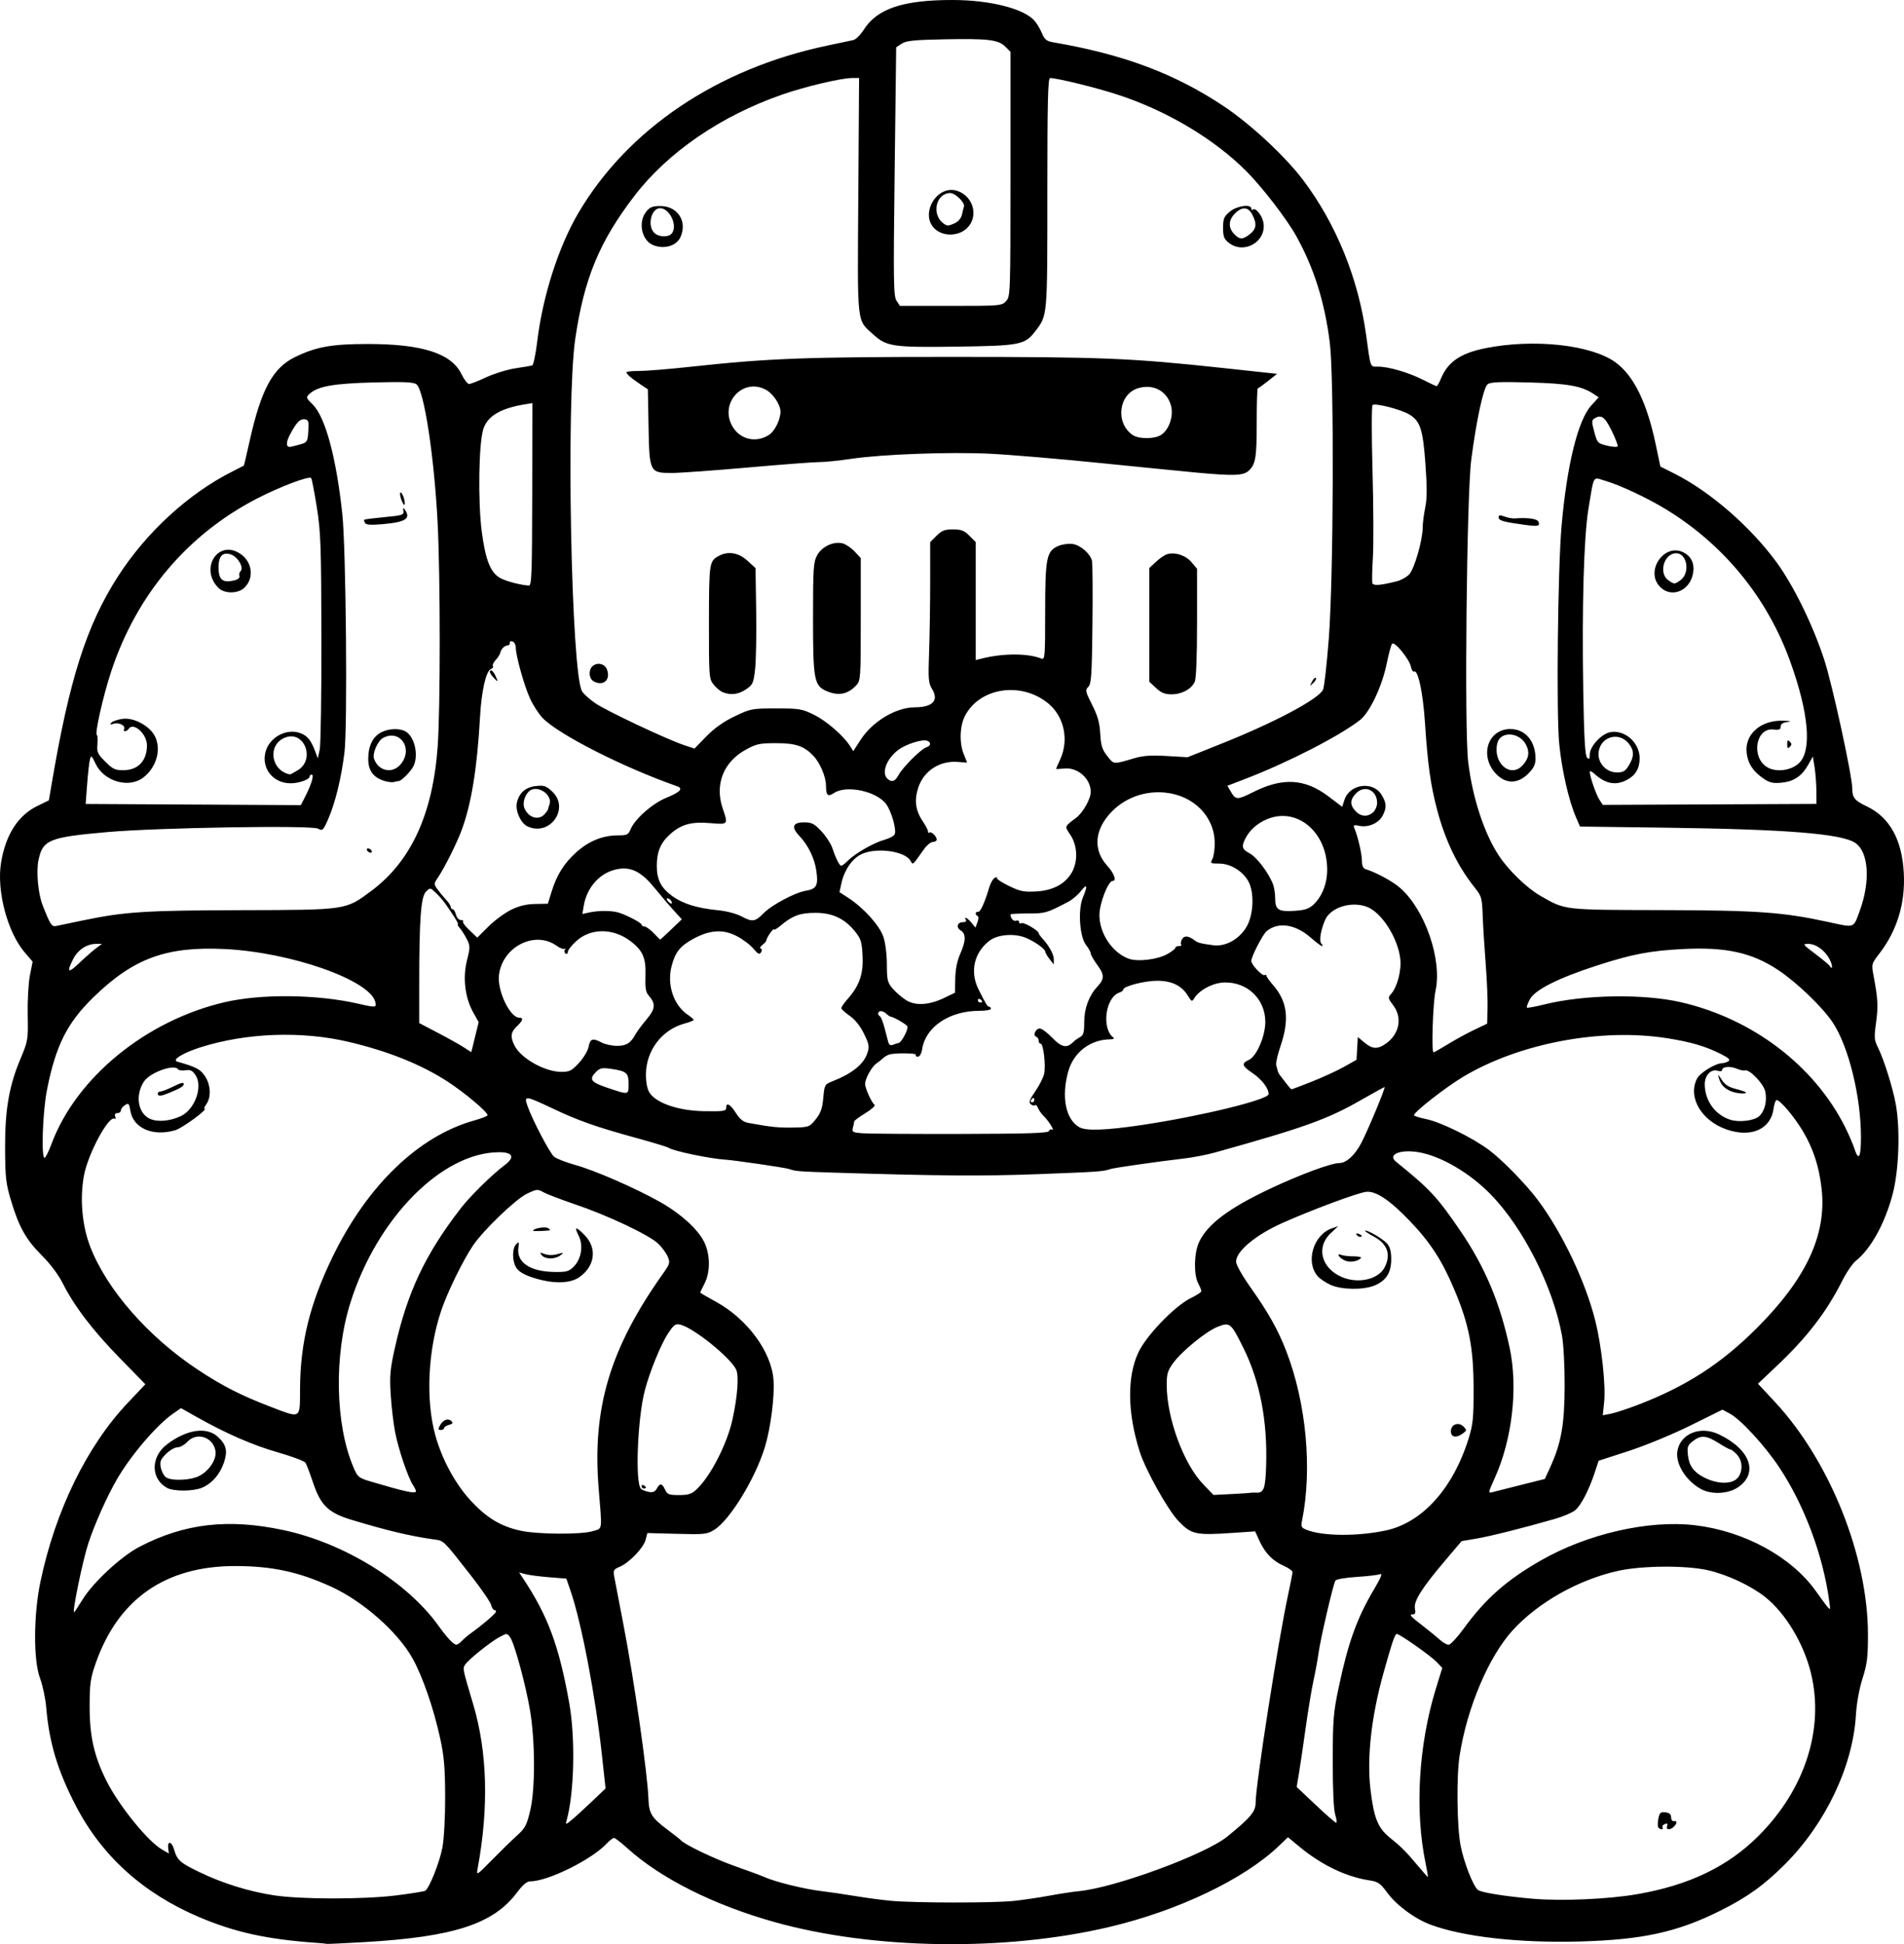 <?xml version="1.0" encoding="UTF-8" standalone="no"?>
<!-- Created with Inkscape (http://www.inkscape.org/) -->

<svg
   width="309.584mm"
   height="316.054mm"
   viewBox="0 0 309.584 316.054"
   version="1.1"
   id="svg1"
   xml:space="preserve"
   xmlns="http://www.w3.org/2000/svg"
   xmlns:svg="http://www.w3.org/2000/svg"><defs
     id="defs1"><clipPath
       clipPathUnits="userSpaceOnUse"
       id="clipPath3"><path
         id="path3"
         style="fill:#ff0000;fill-opacity:1;fill-rule:nonzero;stroke:none;stroke-width:0.265"
         d="M 117.464,-9.186 V 177.167 H 291.495 V -9.186 Z M 147.334,111.931 c 4.149,-0.092 4.552,4.357 -0.092,5.084 -1.195,0.187 -2.39,0.381 -3.57,0.655 -1.902,0.431 -3.801,0.869 -5.685,1.373 -4.843,1.295 -6.431,-3.457 -1.602,-4.804 2.039,-0.569 4.104,-1.04 6.168,-1.508 1.289,-0.299 2.595,-0.512 3.902,-0.719 0.31,-0.049 0.603,-0.075 0.88,-0.081 z" /></clipPath><clipPath
       clipPathUnits="userSpaceOnUse"
       id="clipPath29"><path
         id="path30"
         style="fill:#ff0000;fill-opacity:1;fill-rule:nonzero;stroke:none;stroke-width:0.265"
         d="M -43.23,-9.228 V 216.918 H 174.315 V -9.228 Z M 64.459,27.799 c 2.205,0.075 3.149,2.778 0.337,5.093 -1.015,0.835 -0.499,0.393 -1.541,1.333 -0.051,0.05 -0.1,0.101 -0.15,0.151 0.22,0.811 0.125,1.873 -0.521,3.116 -0.875,1.685 -1.749,3.37 -2.654,5.039 -0.978,1.836 -1.883,3.712 -2.891,5.53 -2.43,4.385 -6.499,1.653 -4.214,-2.809 0.315,-0.616 0.638,-1.229 0.953,-1.845 -0.007,-0.023 -0.015,-0.043 -0.022,-0.066 -0.595,-2.008 -0.069,-3.784 0.689,-5.659 1.274,-2.682 3.164,-4.982 5.254,-7.063 1.251,-1.138 0.627,-0.597 1.868,-1.628 0.964,-0.801 1.889,-1.157 2.675,-1.191 0.074,-0.003 0.146,-0.004 0.217,-0.001 z M 107.156,139.452 v 5.3e-4 h 1.332 c 3.185,0 4.318,2.034 3.452,3.522 1.261,1.236 0.77,3.284 -1.765,3.911 -0.549,0.616 -1.49,1.105 -2.851,1.261 -0.137,0.016 -0.274,0.031 -0.411,0.047 -2.651,0.305 -4.055,-0.978 -4.036,-2.332 -0.348,-0.335 -0.565,-0.745 -0.622,-1.186 -3.343,-0.946 -2.812,-4.861 1.596,-4.861 h 0.989 c 0.119,0 0.233,0.004 0.346,0.009 0.539,-0.217 1.168,-0.371 1.971,-0.371 z" /></clipPath><clipPath
       clipPathUnits="userSpaceOnUse"
       id="clipPath48"><path
         id="path49"
         style="fill:#ff0000;fill-opacity:1;fill-rule:nonzero;stroke:none;stroke-width:0.265"
         d="M 41.091,5.534 V 221.556 H 225.286 V 5.534 Z M 200.736,27.814 c 1.729,0.019 2.649,1.415 2.086,2.936 0.034,0.916 -0.448,2.032 -1.673,3.09 -1.147,0.992 -0.564,0.491 -1.752,1.502 -1.464,1.224 -2.914,2.469 -4.415,3.646 -1.776,1.393 -3.3,1.325 -4.092,0.54 -1.314,0.839 -2.65,1.642 -3.984,2.446 -4.294,2.588 -6.806,-1.809 -2.513,-4.397 1.384,-0.834 2.777,-1.656 4.133,-2.538 2.022,-1.284 4.052,-2.554 5.996,-3.956 1.191,-0.886 2.419,-1.714 3.69,-2.479 0.94,-0.565 1.799,-0.798 2.523,-0.79 z m -20.135,16.378 c 1.024,0.015 1.877,0.8 2.033,2.11 0.718,0.616 1.17,1.82 0.937,3.569 -0.199,1.498 -0.825,2.882 -1.489,4.224 -0.631,1.325 -1.475,2.521 -2.325,3.71 -0.383,0.58 -0.187,0.283 -0.588,0.891 -1.639,2.485 -3.795,2.512 -4.699,1.247 -2.336,3.06 -5.919,0.908 -3.888,-3.193 0.881,-1.779 1.751,-3.563 2.632,-5.343 0.834,-1.685 1.981,-2.401 2.971,-2.401 0.144,-8e-6 0.278,0.034 0.414,0.063 0.316,-0.73 0.627,-1.462 0.929,-2.198 0.772,-1.885 2.007,-2.694 3.073,-2.678 z" /></clipPath><clipPath
       clipPathUnits="userSpaceOnUse"
       id="clipPath83"><path
         id="path84"
         style="fill:#ff0000;fill-opacity:1;fill-rule:nonzero;stroke:none;stroke-width:0.265"
         d="M 132.474,-7.02 V 208.971 H 400.13 V -7.02 Z M 255.342,107.773 c 0.047,-0.001 0.095,-5.3e-4 0.143,0.002 1.045,0.054 2.19,0.946 2.813,2.886 0.307,0.956 0.456,1.952 0.58,2.946 0.105,0.896 0.146,1.798 0.173,2.7 0.049,0.457 0.091,0.915 0.134,1.373 0.032,0.334 -0.006,0.606 -0.033,0.887 0.917,0.087 1.972,0.687 2.893,1.982 0.57,0.801 1.075,1.645 1.573,2.491 0.431,0.671 0.926,1.295 1.376,1.954 0.093,0.157 0.186,0.314 0.279,0.471 1.353,2.285 0.702,4.101 -0.559,4.645 -1.02,0.911 -2.908,0.691 -4.385,-1.562 -0.239,-0.365 -0.478,-0.73 -0.729,-1.087 -0.216,-0.336 -0.388,-0.695 -0.574,-1.046 0.608,2.159 -0.889,3.607 -2.71,3.036 -0.616,0.275 -1.361,0.46 -2.342,0.399 -1.467,-0.091 -2.933,-0.193 -4.399,-0.296 -1.796,-0.111 -3.597,-0.198 -5.398,-0.193 -5.014,0.015 -5.014,-5.049 0,-5.065 1.903,-0.006 3.807,0.088 5.707,0.203 0.635,0.044 1.271,0.085 1.906,0.128 -2.172,-2.84 -4.36,-5.667 -6.601,-8.453 -2.161,-2.685 -1.065,-5.119 0.858,-5.113 0.628,0.002 1.345,0.277 2.066,0.876 0.364,-0.695 0.988,-1.1 1.69,-1.132 0.505,-0.023 1.05,0.149 1.567,0.543 0.093,-0.019 0.178,-0.065 0.274,-0.07 0.594,-0.032 1.239,0.203 1.815,0.734 -0.664,-2.602 0.469,-4.21 1.884,-4.241 z m 0.768,13.726 c -0.032,0.104 -0.068,0.203 -0.109,0.298 0.124,0.163 0.249,0.325 0.373,0.488 -0.098,-0.264 -0.22,-0.535 -0.254,-0.779 -0.004,-0.001 -0.007,-0.005 -0.01,-0.006 z m 30.329,39.335 h 0.777 c 5.014,0 5.014,5.065 0,5.065 h -0.777 c -5.014,0 -5.014,-5.065 0,-5.065 z" /></clipPath><clipPath
       clipPathUnits="userSpaceOnUse"
       id="clipPath102"><path
         id="path103"
         style="fill:#ff0000;fill-opacity:1;fill-rule:nonzero;stroke:none;stroke-width:0.265"
         d="M 245.095,-91.085 V 149.538 H 484.247 V -91.085 Z M 386.76,31.187 h 1.65 c 5.014,0 5.014,5.065 0,5.065 h -1.65 c -5.014,0 -5.014,-5.065 0,-5.065 z M 278.242,82.629 c 1.018,-0.028 2.247,0.632 3.228,2.236 0.354,0.578 0.768,1.115 1.156,1.669 -0.179,-0.355 -0.185,-0.572 0.174,-0.552 0.231,0.012 0.612,0.121 1.194,0.353 1.53,0.608 2.705,1.776 3.919,2.845 1.817,1.6 0.342,0.262 2.186,1.957 3.604,3.312 0.416,6.943 -3.167,3.954 -0.796,1.298 -2.871,1.492 -4.73,-0.776 -1.836,-2.239 -3.672,-4.499 -5.159,-6.99 -1.607,-2.69 -0.498,-4.649 1.199,-4.696 z m 48.669,29.818 c 0.832,-0.023 1.844,0.352 2.893,1.294 1.313,1.18 2.463,2.509 3.553,3.893 0.661,0.847 0.337,0.434 0.973,1.24 1.192,1.511 1.339,2.902 0.893,3.822 -0.016,1.86 -2.198,3.006 -4.869,1.014 -1.747,-1.303 -3.553,-2.525 -5.469,-3.568 -3.578,-1.948 -3.294,-5.278 -0.617,-5.341 0.191,-0.004 0.416,0.041 0.631,0.072 -0.168,-1.358 0.693,-2.391 2.01,-2.427 z" /></clipPath><clipPath
       clipPathUnits="userSpaceOnUse"
       id="clipPath113"><path
         id="path114"
         style="fill:#ff0000;fill-opacity:1;fill-rule:nonzero;stroke:none;stroke-width:0.265"
         d="m 157.066,-116.178 v 259.561 h 295.043 v -259.561 z M 393.264,24.766 c 0.581,0.011 1.242,0.145 1.968,0.439 0.12,0.049 0.24,0.098 0.36,0.146 4.647,1.882 2.736,6.584 -1.907,4.692 -0.149,-0.061 -0.299,-0.122 -0.449,-0.182 -3.917,-1.596 -3.112,-5.153 0.027,-5.095 z M 342.535,35.836 c 1.181,-0.021 2.405,1.064 2.649,3.402 0.172,1.646 0.305,3.295 0.421,4.946 0.065,0.913 0.111,1.827 0.156,2.741 0.246,5.008 -4.813,5.256 -5.059,0.248 -0.043,-0.879 -0.087,-1.758 -0.149,-2.635 -0.107,-1.53 -0.233,-3.058 -0.382,-4.584 -0.259,-2.651 1.026,-4.095 2.365,-4.118 z m -33.149,10.457 c 3.772,0.034 4.177,4.206 -0.279,5.096 -2.779,0.555 -5.597,1.027 -8.441,1.011 -5.014,-0.028 -5.014,-5.084 0,-5.064 2.507,0.01 4.994,-0.417 7.443,-0.913 0.461,-0.093 0.887,-0.134 1.277,-0.13 z" /></clipPath><clipPath
       clipPathUnits="userSpaceOnUse"
       id="clipPath120"><path
         id="path121"
         style="fill:#ff0000;fill-opacity:1;fill-rule:nonzero;stroke:none;stroke-width:0.265"
         d="M 344.491,-224.742 V 93.74 H 637.437 V -224.742 Z m 57.98,209.9 c 0.18,0.019 0.442,0.736 1.12,2.612 1.049,2.901 1.048,6.019 1.03,9.064 0.014,1.384 -0.104,2.763 -0.22,4.14 -0.594,7.065 -7.742,6.459 -7.137,-0.606 0.102,-1.192 0.212,-2.384 0.194,-3.582 0.01,-1.333 0.012,-2.65 -0.1,-3.98 -0.028,-0.332 -0.067,-0.662 -0.101,-0.994 -0.05,-0.273 -0.127,-0.542 -0.151,-0.819 -0.002,-0.026 0.051,-0.015 0.077,-0.022 v 5.291e-4 c 4.911,-1.36 4.827,-5.865 5.286,-5.815 z m 133.457,6.23 c 1.673,0.041 3.331,1.648 3.508,4.967 0.11,2.057 0.326,4.101 0.649,6.136 0.19,1.182 0.086,0.629 0.301,1.658 1.455,6.94 -5.614,8.389 -7.016,1.438 -0.27,-1.337 -0.151,-0.677 -0.36,-1.978 -0.342,-2.169 -0.587,-4.348 -0.701,-6.541 -0.194,-3.762 1.722,-5.726 3.618,-5.679 z" /></clipPath><clipPath
       clipPathUnits="userSpaceOnUse"
       id="clipPath135"><path
         id="path136"
         style="fill:#ff0000;fill-opacity:1;fill-rule:nonzero;stroke:none;stroke-width:0.265"
         d="M 477.204,-278.281 V 24.964 H 771.33 V -278.281 Z m 210.631,135.235 c 0.649,0.035 1.758,0.625 3.629,1.812 2.196,1.392 3.007,3.98 3.718,6.326 2.056,6.786 -4.882,8.854 -6.864,2.046 -0.027,-0.092 -0.73,-2.143 -0.731,-2.214 -7.9e-4,-0.063 0.207,0.09 0.187,0.03 -0.102,-0.312 -0.801,-0.228 -0.785,-0.595 0.214,-4.87 -0.582,-7.482 0.845,-7.405 z m -130.474,16.82 c 0.913,0.03 1.975,0.321 3.143,0.957 2.784,1.515 5.891,2.183 8.941,2.926 0.049,0.011 0.098,0.023 0.147,0.034 0.394,-0.233 0.868,-0.356 1.405,-0.343 0.586,0.014 1.246,0.191 1.956,0.556 0.817,-0.371 1.604,-0.614 2.297,-0.621 2.818,-0.029 4.295,2.613 2.367,5.305 3.089,4.801 -0.884,8.357 -4.597,5.381 -3.035,3.455 -7.309,1.009 -5.866,-3.51 -3.376,-0.823 -6.775,-1.657 -9.854,-3.322 -5.068,-2.74 -3.897,-7.494 0.06,-7.363 z" /></clipPath></defs><g
     id="layer1"
     transform="translate(-564.962,326.529)"><path
       style="fill:#000000"
       d="m 616.368,-10.696 c -8.015,-0.574 -13.154,-1.699 -18.944,-4.146 -9.132,-3.859 -15.875,-9.929 -20.124,-18.114 -2.973,-5.728 -4.337,-10.253 -4.823,-15.998 -0.125,-1.478 -0.579,-3.622 -1.008,-4.762 -1.092,-2.901 -1.062,-10.279 0.063,-15.656 2.421,-11.565 7.554,-22.078 14.216,-29.116 l 2.848,-3.009 -4.209,-4.311 c -4.395,-4.502 -7.375,-8.418 -9.263,-12.176 -0.656,-1.307 -2.02,-3.121 -3.314,-4.41 -2.6,-2.589 -3.744,-4.611 -5.038,-8.9 -0.847,-2.807 -0.959,-3.77 -0.984,-8.459 -0.034,-6.307 0.631,-10.203 2.497,-14.64 1.232,-2.929 1.259,-3.095 1.18,-7.174 -0.045,-2.297 0.118,-5.178 0.361,-6.403 l 0.443,-2.227 -1.28,-1.495 c -2.832,-3.308 -4.609,-10.054 -3.853,-14.621 0.75,-4.525 2.755,-7.655 5.883,-9.186 l 1.892,-0.926 0.397,-2.355 c 2.926,-17.354 5.717,-26.11 10.873,-34.105 4.618,-7.161 11.47,-13.432 18.573,-17 0.986,-0.495 1.82,-0.921 1.852,-0.946 0.032,-0.025 0.481,-1.929 0.997,-4.23 1.835,-8.185 3.746,-11.683 7.333,-13.424 3.46,-1.679 5.96,-2.125 11.897,-2.122 8.805,0.004 13.532,1.532 15.162,4.899 0.427,0.881 0.982,1.602 1.234,1.602 0.252,0 1.505,-0.49 2.785,-1.089 1.28,-0.599 3.401,-1.254 4.714,-1.455 1.313,-0.201 2.553,-0.408 2.756,-0.46 0.203,-0.052 0.577,-1.818 0.831,-3.925 0.881,-7.328 3.457,-15.374 6.674,-20.848 8.026,-13.657 22.645,-23.496 40.457,-27.228 1.94,-0.407 3.86,-0.814 4.266,-0.906 0.406,-0.092 1.168,-0.847 1.694,-1.679 2.171,-3.434 6.404,-4.845 14.501,-4.833 5.935,0.009 11.379,1.363 13.178,3.277 0.398,0.424 0.968,1.356 1.267,2.072 0.454,1.086 0.764,1.34 1.869,1.53 11.398,1.959 19.663,5.048 27.626,10.325 4.38,2.902 10.078,8.192 12.996,12.064 5.381,7.141 8.985,16.009 10.249,25.217 0.748,5.448 0.624,5.115 1.902,5.115 1.737,0 4.935,0.928 7.282,2.113 1.157,0.584 2.186,1.062 2.286,1.062 0.1,0 0.43,-0.593 0.732,-1.318 1.1,-2.633 3.199,-4.053 7.171,-4.851 7.855,-1.577 17.22,-0.565 21.156,2.286 2.97,2.151 5.117,6.521 6.548,13.327 l 0.762,3.623 2.302,1.158 c 5.757,2.896 12.292,8.561 16.539,14.335 2.784,3.785 5.943,10.224 7.797,15.889 1.322,4.04 4.564,18.927 4.564,20.954 0,1.493 0.384,1.971 2.325,2.889 3.754,1.776 5.779,5.426 6.058,10.922 0.247,4.865 -1.095,9.273 -3.956,13 -1.324,1.725 -1.325,1.731 -0.951,3.704 0.695,3.668 0.759,4.915 0.389,7.577 -0.329,2.362 -0.295,2.801 0.304,3.995 0.962,1.916 2.432,6.597 2.913,9.278 0.73,4.06 0.506,10.633 -0.493,14.495 -1.228,4.746 -3.568,9.007 -5.994,10.916 -0.537,0.422 -1.547,1.902 -2.245,3.289 -2.541,5.05 -5.713,9.168 -10.662,13.843 l -3.022,2.855 2.76,2.966 c 8.898,9.561 15.095,25.014 15.123,37.714 0.008,3.752 -0.123,4.831 -0.881,7.232 -0.54,1.71 -0.966,4.073 -1.082,5.997 -0.498,8.281 -4.932,17.601 -11.507,24.186 -3.427,3.433 -6.184,5.408 -10.637,7.62 -6.952,3.454 -12.572,4.679 -22.745,4.958 -9.861,0.27 -18.989,-0.76 -24.277,-2.738 -2.579,-0.965 -5.536,-3.156 -7.059,-5.23 -1.105,-1.506 -1.475,-1.759 -2.869,-1.968 -3.727,-0.559 -7.737,-2.472 -11.262,-5.374 l -1.987,-1.636 -1.483,1.419 c -5.642,5.4 -16.389,10.532 -27.588,13.174 -16.909,3.989 -38.361,3.681 -54.328,-0.781 -9.954,-2.782 -18.574,-7.103 -24.041,-12.053 -0.999,-0.904 -1.963,-1.644 -2.143,-1.644 -0.18,0 -0.713,0.411 -1.183,0.913 -2.461,2.628 -9.578,6.142 -12.44,6.142 -0.536,0 -1.212,0.567 -2.11,1.77 -3.853,5.162 -10.28,7.262 -24.8,8.105 -3.276,0.19 -6.035,0.32 -6.132,0.289 -0.097,-0.031 -0.891,-0.108 -1.764,-0.17 z m 113.418,-6.811 c 1.552,-0.165 4.172,-0.552 5.821,-0.859 1.649,-0.307 3.792,-0.633 4.763,-0.725 5.866,-0.556 20.582,-5.971 24.156,-8.888 3.801,-3.103 4.595,-4.048 4.595,-5.476 0,-2.929 3.681,-26.468 5.31,-33.961 0.378,-1.737 0.687,-3.334 0.687,-3.548 0,-0.214 -0.642,-0.673 -1.427,-1.019 -1.793,-0.791 -3.034,-2.068 -3.94,-4.053 l -0.707,-1.548 -3.578,0.244 c -6.135,0.419 -6.799,0.273 -8.93,-1.968 -1.717,-1.805 -5.323,-8.273 -6.265,-11.239 -1.995,-6.278 -2.076,-12.145 -0.221,-16.109 1.307,-2.792 5.956,-7.603 8.576,-8.873 0.922,-0.447 1.676,-0.942 1.676,-1.1 0,-0.158 -0.237,-0.742 -0.527,-1.298 -0.742,-1.422 -0.668,-4.916 0.14,-6.655 1.358,-2.923 4.824,-5.531 11.593,-8.722 4.799,-2.262 9.904,-4.155 11.21,-4.155 1.16,0 2.542,-1.265 3.604,-3.298 1.088,-2.083 3.982,-9.049 3.76,-9.049 -0.081,0 -1.775,0.932 -3.763,2.07 -5.528,3.166 -9.121,4.46 -23.724,8.542 -1.358,0.38 -3.66,0.829 -5.115,0.997 -4.349,0.504 -11.427,1.517 -11.994,1.717 -1.131,0.397 -1.894,0.451 -11.642,0.822 -9.078,0.346 -16.192,0.294 -33.337,-0.244 -5.645,-0.177 -6.241,-0.225 -7.232,-0.584 -0.615,-0.223 -8.824,-1.425 -10.452,-1.531 -2.485,-0.161 -8.416,-1.406 -9.127,-1.915 -0.194,-0.139 -2.496,-0.841 -5.115,-1.56 -6.701,-1.839 -9.518,-2.828 -13.715,-4.817 -4.537,-2.149 -4.751,-2.17 -4.128,-0.404 0.793,2.248 3.616,7.634 4.311,8.224 0.361,0.307 1.927,0.914 3.479,1.35 3.2,0.898 9.614,3.692 13.656,5.949 3.364,1.878 6.214,4.44 7.252,6.518 1.021,2.044 1.055,4.884 0.083,6.792 -0.388,0.761 -0.706,1.426 -0.706,1.477 0,0.051 1.167,0.733 2.592,1.515 5.051,2.772 8.956,8.059 9.322,12.622 0.215,2.683 -0.451,7.892 -1.41,11.02 -1.568,5.114 -5.7,11.854 -8.225,13.414 -1.164,0.719 -1.604,0.766 -6.062,0.648 l -4.807,-0.128 -0.29,1.104 c -0.347,1.32 -2.676,3.744 -4.207,4.378 -0.971,0.402 -1.075,0.58 -0.903,1.543 0.107,0.599 0.765,4.025 1.462,7.615 1.763,9.081 3.956,24.322 4.111,28.575 0.087,2.381 0.511,3.07 3.063,4.98 1.102,0.824 2.083,1.598 2.18,1.72 0.556,0.696 5.525,3.074 8.927,4.272 2.172,0.765 4.267,1.539 4.655,1.719 1.675,0.779 6.632,2.003 9.349,2.308 1.067,0.12 3.448,0.468 5.292,0.774 1.843,0.306 4.542,0.666 5.997,0.8 3.86,0.355 16.651,0.365 19.932,0.015 z m 101.247,-1.071 c 8.563,-1.468 14.898,-4.512 19.931,-9.576 7.487,-7.534 10.631,-17.303 8.47,-26.317 -1.16,-4.841 -4.153,-9.825 -7.476,-12.452 -2.352,-1.859 -6.222,-3.662 -9.353,-4.357 -3.602,-0.799 -10.706,-0.741 -14.571,0.119 -6.417,1.429 -12.979,5.129 -17.104,9.644 -3.898,4.267 -7.42,12.57 -8.638,20.364 -0.529,3.387 -0.446,11.504 0.151,14.62 0.514,2.684 2.03,6.583 2.814,7.233 0.51,0.423 4.543,1.069 9.019,1.445 4.65,0.391 12.138,0.066 16.757,-0.726 z m 3.55,-10.895 c -0.108,-0.174 -0.095,-0.818 0.027,-1.43 0.19,-0.948 0.359,-1.098 1.145,-1.006 0.651,0.076 0.922,0.314 0.922,0.813 0,0.388 0.198,0.666 0.441,0.617 0.559,-0.112 0.568,0.349 0.018,0.9 -0.603,0.603 -1.359,0.529 -1.114,-0.11 0.146,-0.381 0.043,-0.471 -0.362,-0.316 -0.312,0.12 -0.479,0.359 -0.371,0.533 0.107,0.174 0.036,0.316 -0.158,0.316 -0.194,0 -0.441,-0.142 -0.548,-0.317 z m -205.189,11.065 c 2.399,-0.297 4.518,-0.636 4.708,-0.753 0.666,-0.412 2.341,-4.629 2.794,-7.035 0.263,-1.397 0.452,-4.907 0.445,-8.252 -0.011,-4.679 -0.168,-6.537 -0.806,-9.473 -1.054,-4.856 -2.843,-10.041 -4.483,-12.993 -2.399,-4.317 -8.096,-9.337 -13.261,-11.687 -5.293,-2.407 -9.536,-3.325 -15.475,-3.346 -11.428,-0.041 -19.159,5.34 -22.827,15.889 -0.827,2.38 -0.952,3.288 -0.954,6.97 -0.003,4.845 0.736,8.092 2.756,12.097 2.033,4.032 6.682,9.773 9.012,11.129 l 1.114,0.648 -0.106,-0.824 c -0.168,-1.303 0.562,-1.182 0.952,0.158 0.514,1.766 0.964,2.165 4.206,3.727 3.711,1.788 7.965,3.109 12.022,3.731 4.369,0.671 14.551,0.678 19.906,0.016 z m 167.37,-5.193 c -1.783,-8.566 -1.161,-19.221 1.657,-28.375 l 1.05,-3.412 -0.95,-0.992 c -0.971,-1.013 -5.972,-4.527 -6.444,-4.527 -0.308,0 -0.769,1.351 -2.166,6.35 -1.964,7.029 -2.715,13.696 -2.122,18.843 0.538,4.662 1.197,6.327 3.123,7.889 1.985,1.61 2.655,2.282 4.598,4.61 0.835,1.001 1.563,1.82 1.616,1.82 0.053,0 -0.11,-0.992 -0.362,-2.205 z m -147.69,-4.582 c 1.28,-1.153 1.544,-1.662 2.106,-4.057 0.818,-3.485 0.807,-11.134 -0.022,-16.144 -0.692,-4.184 -2.551,-11.024 -3.258,-11.992 -0.491,-0.672 -0.524,-0.672 -1.724,-0.027 -1.523,0.82 -5.099,3.698 -5.6,4.507 -0.397,0.641 -0.4,0.626 1.32,6.405 2.312,7.769 2.56,16.783 0.733,26.682 -0.226,1.225 -0.208,1.215 2.377,-1.411 1.433,-1.455 3.263,-3.239 4.068,-3.965 z m 12.071,-5.435 2.28,-2.167 -0.599,-5.489 c -1.054,-9.659 -3.318,-21.483 -5.109,-26.689 l -0.668,-1.94 -2.79,-0.223 c -1.534,-0.122 -3.262,-0.347 -3.838,-0.499 l -1.049,-0.276 0.68,1.028 c 4.002,6.048 5.785,10.857 7.446,20.078 1.052,5.838 0.846,14.841 -0.441,19.34 -0.158,0.552 -0.043,0.527 0.812,-0.176 0.548,-0.45 2.022,-1.794 3.275,-2.986 z m 120.917,2.079 c -0.255,-0.826 -0.405,-4.104 -0.4,-8.731 0.007,-6.712 0.099,-7.84 0.976,-11.994 1.532,-7.255 2.943,-11.177 5.704,-15.846 1.185,-2.004 1.46,-2.698 0.997,-2.516 -0.351,0.138 -2.067,0.34 -3.813,0.449 -1.746,0.109 -3.289,0.374 -3.429,0.589 -0.354,0.546 -2.429,9.463 -2.754,11.837 -0.148,1.078 -0.514,3.071 -0.814,4.429 -0.3,1.358 -0.877,4.851 -1.282,7.761 -0.405,2.91 -0.898,6.244 -1.094,7.408 l -0.357,2.117 3.081,2.91 c 1.694,1.601 3.196,2.91 3.337,2.91 0.141,0 0.073,-0.595 -0.151,-1.323 z m -142.011,-28.222 c 0.306,-0.34 1.005,-0.935 1.552,-1.323 1.622,-1.15 3.86,-3.053 3.986,-3.391 0.065,-0.172 -0.037,-0.314 -0.226,-0.314 -0.189,0 -0.44,-0.384 -0.558,-0.852 -0.118,-0.469 -1.558,-2.572 -3.201,-4.674 -4.597,-5.881 -4.45,-5.736 -6.01,-5.95 -3.817,-0.525 -7.737,-1.456 -13.474,-3.198 -3.784,-1.149 -5.015,-2.341 -6.262,-6.06 -0.502,-1.499 -1.053,-2.945 -1.224,-3.215 -0.171,-0.27 -2.192,-1.029 -4.492,-1.688 -4.109,-1.177 -8.504,-3.097 -13.318,-5.818 l -2.434,-1.375 -1.272,0.881 c -2.657,1.841 -6.855,6.748 -9.136,10.677 -1.621,2.792 -3.619,7.261 -4.658,10.418 -0.91,2.765 -2.652,11.209 -2.312,11.209 0.052,0 0.673,-0.935 1.378,-2.078 1.74,-2.819 6.286,-7.024 9.274,-8.578 7.299,-3.796 14.419,-4.616 23.41,-2.697 9.835,2.099 20.048,8.396 25.157,15.511 1.425,1.984 2.436,3.066 2.899,3.104 0.199,0.016 0.613,-0.248 0.919,-0.588 z m -47.94,-24.897 c -2.661,-1.478 -2.668,-5.036 -0.015,-7.06 3.203,-2.443 6.469,-2.928 8.292,-1.233 1.378,1.282 1.617,2.274 0.997,4.142 -0.641,1.931 -1.96,3.452 -3.578,4.128 -1.448,0.605 -4.625,0.618 -5.696,0.023 z m 5.199,-1.914 c 1.694,-0.851 2.939,-2.779 2.677,-4.145 -0.431,-2.246 -3.056,-3.055 -4.58,-1.411 -0.45,0.485 -1.169,0.882 -1.598,0.882 -0.429,0 -1.263,0.483 -1.853,1.072 -0.9,0.9 -1.037,1.255 -0.85,2.205 0.122,0.623 0.489,1.331 0.814,1.573 0.862,0.642 3.961,0.54 5.389,-0.177 z m 205.632,24.808 c 3.549,-4.87 6.95,-7.877 12.521,-11.071 7.595,-4.354 17.555,-6.636 25.087,-5.747 7.964,0.939 15.602,5.076 19.596,10.614 2.657,3.684 2.484,3.548 2.249,1.77 -0.982,-7.428 -4.06,-15.671 -8.148,-21.814 -2.334,-3.508 -6.234,-7.751 -7.999,-8.701 l -1.22,-0.657 -5.211,2.577 c -2.902,1.435 -7.362,3.275 -10.067,4.153 l -4.857,1.576 -0.599,1.82 c -0.977,2.967 -2.291,5.498 -3.243,6.247 -0.491,0.386 -1.938,1.003 -3.217,1.371 -5.063,1.459 -10.557,2.838 -12.828,3.222 l -2.389,0.403 -2.645,3.118 c -3.828,4.512 -5.176,6.645 -4.95,7.831 0.137,0.72 0.044,0.97 -0.36,0.97 -0.66,0 -0.383,0.298 1.974,2.118 0.873,0.674 1.983,1.585 2.466,2.023 0.483,0.439 1.118,0.793 1.411,0.788 0.293,-0.005 1.386,-1.181 2.429,-2.612 z m 38.674,-22.659 c -2.52,-1.328 -4.299,-4.187 -3.907,-6.279 0.53,-2.826 3.785,-4.085 6.793,-2.629 5.072,2.455 6.432,6.287 3.047,8.587 -1.575,1.071 -4.238,1.215 -5.934,0.321 z m 6.006,-2.003 c 0.753,-1.075 0.643,-2.703 -0.247,-3.65 -0.422,-0.449 -0.893,-0.816 -1.046,-0.816 -0.153,0 -1.03,-0.476 -1.948,-1.058 -1.982,-1.257 -2.867,-1.32 -4.168,-0.296 -0.858,0.675 -0.949,0.939 -0.795,2.307 0.19,1.688 0.917,2.701 2.55,3.552 2.322,1.21 4.791,1.193 5.654,-0.039 z m -57.43,8.718 c 5.975,-1.24 11.009,-6.791 13.555,-14.948 0.719,-2.303 0.825,-3.354 0.817,-8.114 -0.01,-6.671 -0.746,-10.461 -3.124,-16.09 -2.017,-4.776 -3.879,-7.654 -7.21,-11.144 -3.312,-3.47 -5.642,-5.011 -7.209,-4.766 -1.566,0.244 -8.782,2.935 -13.491,5.029 -4.369,1.944 -7.585,4.611 -7.585,6.292 0,0.524 0.949,2.226 2.324,4.168 2.925,4.131 4.511,6.958 5.846,10.425 3.243,8.422 4.24,19.146 2.557,27.51 -0.205,1.02 -0.123,1.18 0.784,1.531 2.627,1.016 8.13,1.063 12.736,0.107 z m 10.678,-16.159 c 0,-1.119 1.254,-1.57 2.068,-0.744 0.536,0.544 0.528,0.624 -0.107,1.095 -1.082,0.802 -1.961,0.645 -1.961,-0.351 z M 781.292,-117.662 c -0.776,-0.356 -1.703,-0.976 -2.06,-1.378 -2.047,-2.302 -0.744,-6.745 2.288,-7.802 l 1.024,-0.357 -1.244,1.173 c -2.4,2.264 -1.49,5.696 1.886,7.116 2.657,1.117 5.9,0.365 6.918,-1.605 1.071,-2.072 0.449,-3.818 -1.784,-5.003 -0.838,-0.445 -1.468,-0.864 -1.4,-0.932 0.236,-0.236 2.842,1.266 3.543,2.042 0.513,0.567 0.706,1.275 0.706,2.595 0,2.199 -0.828,3.488 -2.741,4.27 -1.828,0.747 -5.378,0.688 -7.137,-0.12 z m 2.417,-3.924 c -0.417,-0.166 -0.879,-0.499 -1.028,-0.74 -0.191,-0.31 -0.09,-0.368 0.346,-0.201 0.339,0.13 1.27,0.236 2.069,0.236 0.862,0 1.317,0.127 1.118,0.313 -0.568,0.53 -1.709,0.709 -2.504,0.392 z m 1.818,-4.228 c -0.124,-0.2 0.018,-0.259 0.332,-0.139 0.611,0.235 0.723,0.487 0.216,0.487 -0.183,0 -0.429,-0.157 -0.547,-0.349 z m -124.18,48.196 c 1.617,-0.492 1.533,0.121 0.954,-6.955 -1.069,-13.059 1.861,-22.815 10.498,-34.961 1.074,-1.51 1.139,-1.743 0.747,-2.688 -0.236,-0.569 -0.934,-1.523 -1.551,-2.12 -1.461,-1.412 -8.112,-4.565 -13.47,-6.385 -2.328,-0.791 -4.675,-1.689 -5.214,-1.995 -0.918,-0.521 -1.088,-0.506 -2.646,0.236 -1.838,0.876 -7.071,5.895 -8.793,8.435 -1.63,2.404 -4.174,7.61 -5.17,10.58 -2.172,6.477 -2.55,14.498 -0.956,20.274 1.102,3.993 3.318,8.038 5.905,10.781 2.542,2.694 4.791,4.032 7.933,4.72 2.776,0.608 9.867,0.654 11.763,0.077 z m -24.86,-17.175 c 0.495,-0.925 1.331,-1.249 1.859,-0.721 0.313,0.313 0.223,0.46 -0.376,0.617 -0.433,0.113 -0.788,0.346 -0.788,0.518 0,0.171 -0.244,0.312 -0.542,0.312 -0.437,0 -0.467,-0.14 -0.153,-0.725 z m 15.247,-24.002 c -1.504,-0.476 -2.395,-0.989 -2.803,-1.611 -0.714,-1.09 -0.727,-3.18 -0.023,-3.884 0.437,-0.437 0.483,-0.361 0.346,0.572 -0.349,2.377 1.871,3.896 5.791,3.963 2.02,0.034 2.409,-0.07 3.194,-0.855 1.255,-1.255 1.61,-3.471 0.807,-5.045 -0.784,-1.538 -0.452,-1.552 1.009,-0.045 2.052,2.118 1.633,5.089 -0.966,6.837 -1.524,1.025 -4.256,1.05 -7.356,0.068 z m 1.314,-3.683 c -0.392,-0.473 -0.335,-0.497 0.462,-0.194 0.57,0.217 1.348,0.225 2.081,0.023 1.074,-0.297 1.114,-0.281 0.486,0.194 -0.892,0.674 -2.46,0.662 -3.029,-0.023 z m -1.402,-3.966 c 10e-5,-0.383 1.911,-0.736 2.409,-0.445 0.324,0.189 0.431,0.361 0.237,0.382 -1.013,0.109 -2.646,0.148 -2.646,0.063 z m 26.53,42.081 c 2.296,-2.129 5.018,-7.423 5.899,-11.473 0.829,-3.811 1.059,-7.137 0.559,-8.103 -1.049,-2.029 -6.916,-6.732 -9.037,-7.244 -0.804,-0.194 -1.058,-0.014 -2.01,1.424 -1.162,1.754 -2.981,6.208 -3.777,9.248 -1.192,4.551 -1.605,15.03 -0.631,16.004 0.189,0.189 0.759,0.419 1.268,0.511 0.675,0.122 1.027,-0.024 1.305,-0.542 0.504,-0.941 0.863,-0.895 1.349,0.172 0.355,0.779 0.62,0.882 2.265,0.882 1.496,0 2.05,-0.173 2.81,-0.878 z m -8.892,-0.554 c 0,-0.205 0.159,-0.275 0.353,-0.156 0.194,0.12 0.353,0.288 0.353,0.374 0,0.086 -0.159,0.156 -0.353,0.156 -0.194,0 -0.353,-0.168 -0.353,-0.374 z m 99.131,1.056 c 0.097,-0.032 0.415,-0.041 0.706,-0.019 1.334,0.099 1.585,-0.546 1.709,-4.402 0.234,-7.238 -1.01,-13.696 -3.675,-19.077 -2.038,-4.115 -2.199,-4.252 -4.15,-3.507 -1.871,0.714 -5.881,3.972 -7.298,5.929 -0.895,1.235 -1.049,1.767 -1.042,3.601 0.019,5.372 2.76,12.804 5.938,16.102 l 1.67,1.732 2.983,-0.151 c 1.641,-0.083 3.062,-0.177 3.159,-0.209 z m -135.819,-0.251 c 0,-0.151 -0.211,-0.587 -0.469,-0.97 -0.806,-1.194 -2.389,-5.869 -2.919,-8.617 -0.279,-1.446 -0.604,-4.224 -0.722,-6.174 -0.185,-3.047 -0.086,-4.119 0.704,-7.635 2.015,-8.969 4.909,-15.095 10.649,-22.544 1.557,-2.021 5.114,-5.522 7.196,-7.082 1.697,-1.272 1.33,-2.092 -0.933,-2.086 -9.287,0.023 -19.866,10.748 -24.182,24.517 -2.675,8.534 -2.456,19.779 0.522,26.723 0.692,1.613 0.812,1.706 3.056,2.371 5.416,1.603 7.099,1.957 7.099,1.497 z m 179.706,-1.027 3.847,-0.967 0.828,-1.808 c 1.832,-4.002 2.368,-6.964 2.39,-13.21 0.012,-3.31 -0.175,-6.886 -0.432,-8.29 -1.457,-7.958 -6.309,-17.557 -11.614,-22.975 -3.39,-3.462 -7.998,-6.167 -11.61,-6.815 -3.023,-0.542 -5.222,0.352 -3.762,1.53 5.557,4.487 6.712,5.73 10.521,11.326 3.947,5.8 6.388,11.605 7.954,18.92 1.394,6.51 0.425,14.91 -2.451,21.253 -1.076,2.373 -1.081,2.413 -0.306,2.21 0.434,-0.114 2.521,-0.642 4.637,-1.175 z M 613.749,-100.859 c 0.045,-7.413 1.606,-13.735 5.25,-21.266 5.645,-11.665 14.021,-19.74 23.093,-22.262 1.18,-0.328 2.146,-0.708 2.146,-0.843 0,-0.538 -3.647,-3.611 -6.465,-5.449 -4.285,-2.793 -9.681,-4.962 -16.113,-6.477 -7.654,-1.803 -16.586,-1.482 -24.044,0.865 -2.875,0.904 -4.784,2.077 -3.825,2.349 3.046,0.863 3.74,1.225 4.486,2.336 0.94,1.4 1.053,3.405 0.256,4.544 -0.302,0.431 -0.448,0.784 -0.324,0.784 0.679,0 -3.581,3.129 -4.727,3.473 -3.637,1.09 -6.868,-0.306 -7.325,-3.165 -0.19,-1.187 -0.278,-1.279 -0.875,-0.906 -0.365,0.228 -0.664,0.615 -0.664,0.859 0,0.244 -0.255,0.444 -0.567,0.444 -0.367,0 -0.493,0.193 -0.357,0.547 0.116,0.301 0.076,0.465 -0.087,0.364 -0.963,-0.595 -4.371,5.738 -5.009,9.312 -0.673,3.765 -0.281,8.095 1.041,11.506 2.702,6.971 9.414,14.636 17.503,19.988 3.923,2.596 7.07,4.204 11.642,5.95 5.242,2.002 4.934,2.185 4.965,-2.952 z m 217.421,2.749 c 7.914,-3.02 13.63,-6.701 19.453,-12.527 8.052,-8.056 11.362,-15.171 10.528,-22.629 -0.406,-3.628 -1.359,-6.551 -3.069,-9.409 -1.41,-2.357 -3.661,-5.016 -4.247,-5.016 -0.169,0 -0.391,0.623 -0.493,1.384 -0.452,3.368 -3.682,4.785 -7.688,3.372 -4.105,-1.448 -6.302,-5.269 -4.753,-8.265 0.495,-0.956 2.997,-2.482 4.09,-2.493 0.278,-0.003 0.729,-0.147 1.002,-0.319 0.371,-0.235 0.062,-0.531 -1.235,-1.181 -2.499,-1.252 -4.806,-1.933 -8.609,-2.542 -10.796,-1.728 -24.123,0.777 -33.283,6.255 -2.872,1.718 -7.992,5.719 -7.992,6.246 0,0.123 0.918,0.414 2.041,0.646 2.347,0.485 7.541,3.045 10.147,5.001 2.207,1.657 6.006,5.546 7.935,8.124 3.952,5.281 7.723,13.184 9.336,19.565 1.034,4.093 1.744,10.568 1.458,13.303 l -0.223,2.135 1.256,-0.236 c 0.691,-0.13 2.646,-0.766 4.346,-1.415 z M 573.33,-140.553 c 4.02,-10.805 15.399,-20.106 28.221,-23.068 5.958,-1.376 15.04,-1.265 21.696,0.265 2.836,0.652 2.968,0.638 2.734,-0.297 -0.891,-3.569 -13.786,-8.09 -24.523,-8.598 -9.474,-0.448 -14.796,1.509 -21.292,7.83 -4.293,4.178 -6.141,7.858 -7.566,15.068 -0.72,3.641 -0.968,11.406 -0.352,11.026 0.181,-0.112 0.668,-1.114 1.082,-2.226 z m 294.216,-1.144 c 0,-6.602 -2.018,-14.763 -4.609,-18.644 -1.651,-2.473 -5.798,-6.458 -8.817,-8.474 -4.266,-2.849 -8.526,-3.793 -15.501,-3.435 -5.399,0.277 -8.288,0.831 -14.042,2.695 -6.251,2.025 -10.026,3.924 -10.853,5.46 -0.358,0.664 -0.578,1.278 -0.489,1.364 0.088,0.086 1.352,-0.141 2.807,-0.504 6.456,-1.613 16.109,-1.774 22.225,-0.37 11.663,2.676 21.715,10.324 26.714,20.325 0.582,1.164 1.251,2.712 1.487,3.44 0.702,2.168 1.079,1.52 1.079,-1.856 z m -132.026,-0.969 c 0.081,-0.244 0.304,-0.346 0.496,-0.228 0.53,0.327 -0.486,-1.346 -1.31,-2.158 -0.399,-0.393 -0.839,-1.012 -0.978,-1.375 -0.139,-0.363 -0.354,-0.559 -0.477,-0.436 -0.123,0.123 -0.43,0.053 -0.682,-0.156 -0.365,-0.303 -0.216,-0.733 0.733,-2.112 0.655,-0.952 1.3,-2.225 1.432,-2.828 0.296,-1.346 -0.112,-4.904 -0.562,-4.904 -0.18,0 -0.327,-0.225 -0.327,-0.5 0,-0.275 -0.187,-0.562 -0.416,-0.639 -0.593,-0.198 -0.074,-1.331 0.609,-1.331 0.312,0 1.216,0.674 2.008,1.499 1.488,1.548 2.364,1.747 3.352,0.76 0.275,-0.275 0.805,-0.663 1.178,-0.863 0.553,-0.296 0.678,-0.753 0.678,-2.481 0,-2.188 0.775,-4.26 2.145,-5.73 1.155,-1.24 1.155,-1.918 -0.003,-3.492 -0.596,-0.811 -1.084,-1.66 -1.084,-1.886 0,-0.227 -0.345,-0.851 -0.766,-1.387 -1.047,-1.331 -1.337,-5.739 -0.509,-7.722 0.816,-1.953 0.697,-2.331 -0.325,-1.034 -0.488,0.619 -1.399,1.394 -2.025,1.722 -3.538,1.855 -3.746,1.916 -6.589,1.916 -1.562,0 -2.839,0.066 -2.839,0.148 0,0.622 0.499,1.185 0.911,1.027 0.275,-0.106 0.5,-0.007 0.5,0.219 0,0.226 0.167,0.308 0.372,0.182 0.351,-0.217 2.796,1.198 2.801,1.621 10e-4,0.109 0.281,0.506 0.623,0.882 1.118,1.233 1.849,2.585 1.841,3.405 l -0.008,0.806 -0.69,-0.882 c -0.379,-0.485 -0.694,-1.041 -0.7,-1.235 -0.013,-0.433 -1.943,-1.766 -3.292,-2.273 -1.87,-0.703 -4.465,-0.465 -5.768,0.529 -2.506,1.911 -3.215,5.045 -1.786,7.901 1.233,2.464 1.464,2.839 1.752,2.839 0.148,0 0.269,0.147 0.269,0.328 0,0.18 -0.854,0.328 -1.897,0.328 -4.822,0 -8.692,2.578 -9.276,6.179 -0.126,0.776 -0.406,1.279 -0.711,1.279 -0.277,0 -0.421,-0.134 -0.32,-0.297 0.189,-0.305 -3.433,-0.343 -4.367,-0.045 -0.286,0.091 -0.731,0.361 -0.987,0.599 -0.257,0.238 -0.753,0.635 -1.102,0.882 -0.745,0.526 -1.799,2.453 -1.799,3.288 0,0.712 1.07,3.07 1.538,3.39 0.187,0.128 -0.479,0.737 -1.481,1.353 -1.002,0.616 -1.823,1.226 -1.826,1.355 -0.003,0.129 -0.098,0.582 -0.212,1.007 -0.189,0.706 -0.058,0.785 1.504,0.914 0.941,0.077 8.128,0.127 15.97,0.109 11.108,-0.025 14.291,-0.13 14.406,-0.475 z m 15.182,-0.989 c 9.484,-1.414 20.535,-4.112 20.535,-5.013 0,-0.953 -1.14,-2.426 -2.675,-3.457 -1.663,-1.116 -1.775,-1.543 -0.549,-2.093 1.266,-0.567 2.697,-3.883 2.683,-6.217 -0.022,-3.69 -2.907,-6.461 -6.645,-6.381 -1.814,0.038 -4.048,1.195 -4.879,2.526 -0.402,0.643 -0.455,0.625 -1.055,-0.361 -0.999,-1.643 -2.626,-2.441 -4.982,-2.442 -2.067,-0.001 -5.534,0.892 -5.534,1.427 0,0.159 -0.278,0.378 -0.617,0.488 -2.286,0.739 -2.965,5.873 -0.97,7.339 0.194,0.143 -0.044,0.262 -0.529,0.267 -3.244,0.027 -5.955,2.102 -6.832,5.229 -1.153,4.11 -0.417,7.801 1.807,9.061 1.103,0.625 4.346,0.507 10.242,-0.372 z m -53.114,-0.91 c 0.814,-1.007 1.08,-1.756 1.236,-3.48 0.193,-2.128 0.238,-2.211 1.469,-2.696 3.251,-1.28 5.099,-2.773 5.705,-4.61 0.345,-1.047 0.276,-1.435 -0.563,-3.15 -0.609,-1.244 -1.451,-2.298 -2.313,-2.893 -0.745,-0.515 -1.361,-1.074 -1.369,-1.243 -0.007,-0.168 0.486,-0.875 1.096,-1.57 1.87,-2.129 2.51,-4.017 2.361,-6.963 -0.113,-2.244 -0.269,-2.748 -1.214,-3.924 -1.695,-2.109 -3.672,-3.04 -6.453,-3.04 -2.487,0 -3.727,0.454 -5.639,2.063 -0.605,0.509 -1.101,0.797 -1.101,0.64 0,-0.157 -0.277,0.106 -0.615,0.586 -0.338,0.48 -0.616,1.004 -0.617,1.165 -0.001,0.161 -0.289,0.502 -0.639,0.758 -0.35,0.256 -0.474,0.521 -0.276,0.589 0.22,0.076 0.239,0.319 0.048,0.627 -0.249,0.401 -0.506,0.273 -1.269,-0.635 -0.526,-0.626 -1.761,-1.545 -2.744,-2.043 -2.216,-1.123 -4.329,-0.977 -7.015,0.484 -2.135,1.162 -2.92,2.149 -3.514,4.424 -0.788,3.014 0.319,6.355 2.618,7.903 0.533,0.359 0.97,0.739 0.97,0.844 5.6e-4,0.105 -0.674,0.374 -1.498,0.597 -3.679,0.995 -6.262,4.414 -6.262,8.289 0,1.321 0.209,2.379 0.583,2.95 1.127,1.72 4.773,2.946 8.942,3.005 3.181,0.045 3.528,-0.013 3.528,-0.59 0,-0.915 0.681,-0.532 1.577,0.887 0.643,1.018 1.191,1.451 2.033,1.607 3.607,0.667 4.933,0.805 7.289,0.756 2.55,-0.052 2.632,-0.082 3.646,-1.337 z M 594.38,-145.096 c 2.27,-1.077 3.602,-4.781 2.386,-6.636 -0.497,-0.759 -0.839,-0.927 -1.641,-0.81 -0.557,0.082 -1.095,0.016 -1.195,-0.145 -0.58,-0.938 -4.588,0.492 -5.567,1.986 -1.462,2.232 -0.983,5.167 0.989,6.055 1.246,0.561 3.28,0.379 5.027,-0.45 z m -3.764,-3.652 c 0,-0.194 0.211,-0.353 0.469,-0.353 0.258,0 1.211,-0.375 2.117,-0.834 1.047,-0.53 1.647,-0.68 1.647,-0.412 0,0.41 -0.544,0.739 -2.574,1.555 -1.218,0.49 -1.659,0.501 -1.659,0.044 z m 260.37,3.686 c 0.918,-0.831 1.333,-2.509 0.999,-4.039 -0.278,-1.274 -2.575,-3.658 -3.291,-3.415 -0.206,0.07 -0.833,-0.065 -1.394,-0.3 -1.076,-0.45 -2.331,-0.314 -2.331,0.252 0,0.184 -0.329,0.231 -0.731,0.103 -1.058,-0.336 -2.091,0.737 -2.091,2.172 0,2.666 1.675,4.999 4.16,5.796 1.411,0.452 3.883,0.152 4.679,-0.569 z m -4.54,-4.058 c -1.091,-0.438 -1.685,-1.07 -1.987,-2.114 -0.213,-0.735 -0.145,-0.701 0.446,0.23 0.509,0.801 1.133,1.205 2.32,1.504 0.893,0.225 1.624,0.486 1.624,0.58 0,0.279 -1.524,0.152 -2.403,-0.201 z m -113.308,1.43 c 0,-0.194 -0.07,-0.353 -0.156,-0.353 -0.086,0 -0.254,0.159 -0.374,0.353 -0.12,0.194 -0.05,0.353 0.156,0.353 0.205,0 0.374,-0.159 0.374,-0.353 z m -65.969,-2.633 c 0,-1.805 -0.329,-2.084 -2.892,-2.456 -1.397,-0.203 -1.771,-0.127 -2.381,0.484 -1.224,1.224 -0.903,1.679 1.833,2.6 3.514,1.183 3.44,1.197 3.44,-0.629 z m 111.12,-0.382 c 1.741,-0.688 4.081,-1.766 5.201,-2.394 l 2.036,-1.143 0.107,-1.854 0.107,-1.854 1.066,0.897 c 1.294,1.089 2.165,1.13 3.521,0.164 2.194,-1.562 2.69,-4.218 1.161,-6.223 -0.847,-1.111 -0.874,-1.249 -0.351,-1.826 1.015,-1.122 1.728,-3.845 1.503,-5.743 -0.405,-3.419 -3.04,-7.526 -5.406,-8.426 -2.584,-0.983 -5.978,0.106 -6.846,2.196 -0.718,1.728 -0.968,3.396 -0.569,3.795 0.209,0.209 0.254,0.38 0.099,0.38 -0.155,0 -0.986,-0.621 -1.848,-1.379 -2.492,-2.194 -5.336,-2.595 -7.185,-1.014 -0.622,0.531 -2.469,4.131 -2.469,4.811 0,0.615 1.817,2.53 2.184,2.303 0.157,-0.097 0.286,-0.048 0.286,0.109 4.5e-4,0.157 0.485,0.841 1.077,1.52 2.328,2.672 2.683,5.564 1.214,9.884 -0.486,1.43 -0.806,2.847 -0.71,3.149 0.096,0.302 0.207,0.708 0.247,0.902 0.04,0.194 0.202,0.512 0.361,0.706 0.158,0.194 0.615,0.789 1.015,1.323 0.4,0.534 0.796,0.97 0.88,0.97 0.084,0 1.577,-0.563 3.318,-1.252 z m -119.186,-3.034 c 0.748,-0.81 1.45,-1.991 1.573,-2.646 0.246,-1.312 0.64,-1.434 2.132,-0.656 0.556,0.29 1.674,0.528 2.485,0.529 1.51,0.002 2.238,-0.455 2.995,-1.877 0.224,-0.421 1.031,-1.508 1.794,-2.415 1.475,-1.754 1.538,-2.549 0.312,-3.942 -0.437,-0.496 -0.551,-1.252 -0.482,-3.175 0.103,-2.868 -0.434,-4.103 -2.447,-5.623 -2.822,-2.131 -6.435,-2.135 -8.789,-0.008 -0.761,0.688 -1.384,1.479 -1.384,1.759 0,0.28 -0.161,0.409 -0.359,0.287 -0.197,-0.122 -0.251,-0.409 -0.12,-0.638 0.131,-0.229 0.112,-0.302 -0.043,-0.162 -0.155,0.14 -0.75,-0.08 -1.324,-0.488 -3.547,-2.525 -8.836,0.198 -9.357,4.818 -0.285,2.529 1.799,6.881 3.295,6.881 0.738,0 0.607,0.48 -0.384,1.411 -1.014,0.952 -1.1,1.73 -0.353,3.174 1.066,2.061 4.911,4.213 7.551,4.226 1.374,0.007 1.71,-0.162 2.904,-1.455 z m -17.196,-8.209 c -1.34,-2.398 -1.729,-5.616 -1.02,-8.442 0.536,-2.136 0.534,-2.375 -0.019,-3.467 -0.327,-0.645 -0.838,-1.451 -1.136,-1.79 -0.298,-0.34 -0.442,-0.617 -0.321,-0.617 0.206,0 -0.721,-1.512 -2.145,-3.501 -0.337,-0.47 -1.006,-1.223 -1.487,-1.673 -0.867,-0.81 -0.882,-0.811 -1.561,-0.132 -0.819,0.819 -1.091,4.525 -1.091,14.83 v 6.526 l 3.032,1.587 c 1.668,0.873 3.572,1.938 4.233,2.367 l 1.2,0.779 0.6,-2.442 0.6,-2.442 z m 158.472,5.174 c 1.184,-0.727 3.105,-1.777 4.269,-2.333 l 2.117,-1.01 0.071,-2.45 c 0.039,-1.347 -0.099,-4.624 -0.306,-7.28 -0.208,-2.657 -0.428,-6.2 -0.489,-7.873 -0.105,-2.873 -0.18,-3.129 -1.345,-4.586 -2.748,-3.435 -4.771,-7.647 -6.089,-12.681 -1.048,-4 -1.504,-7.292 -1.953,-14.085 -0.323,-4.892 -1.139,-8.686 -1.783,-8.287 -0.16,0.099 -0.392,-0.279 -0.515,-0.84 -0.269,-1.224 -2.632,-4.091 -3.036,-3.684 -0.157,0.158 -0.542,1.558 -0.856,3.11 -0.769,3.805 -2.773,8.058 -4.387,9.311 -3.375,2.619 -11.704,6.89 -18.635,9.554 l -2.914,1.12 0.609,1.031 c 0.756,1.28 1.042,1.28 3.568,0.005 4.797,-2.421 8.416,-2.217 12.257,0.69 l 2.234,1.691 0.382,-1.157 c 0.848,-2.57 4.633,-3.071 6.02,-0.796 0.822,1.349 0.86,2.069 0.178,3.388 -0.63,1.218 -2.298,1.957 -3.76,1.665 -0.945,-0.189 -1.058,-0.135 -0.83,0.397 0.561,1.313 1.222,4.175 1.222,5.29 0,0.806 0.191,1.227 0.617,1.357 1.666,0.507 4.386,1.984 5.581,3.031 4.065,3.559 6.864,11.677 5.769,16.732 -0.431,1.988 -0.692,10.012 -0.326,10.013 0.097,5e-5 1.145,-0.595 2.329,-1.323 z m -89.306,-0.202 c 0.495,-0.091 1.659,-2.334 1.416,-2.728 -0.216,-0.349 -2.267,-1.527 -2.704,-1.553 -0.136,-0.008 -0.445,-0.213 -0.688,-0.456 -0.243,-0.243 -0.647,-0.441 -0.9,-0.441 -0.517,0 -0.619,0.565 -0.154,0.852 0.167,0.103 0.502,0.946 0.743,1.873 0.241,0.927 0.516,1.974 0.609,2.328 0.114,0.431 0.364,0.568 0.756,0.415 0.322,-0.125 0.737,-0.256 0.921,-0.29 z m 7.473,-7.362 1.692,-0.814 0.044,-2.293 c 0.029,-1.502 0.307,-2.886 0.806,-4.014 0.939,-2.121 0.966,-3.261 0.091,-3.807 -0.812,-0.507 -0.577,-1.351 0.376,-1.351 0.379,0 0.591,-0.159 0.471,-0.353 -0.418,-0.676 0.244,-0.347 0.888,0.441 l 0.649,0.794 0.335,-0.882 c 0.189,-0.496 0.2,-0.933 0.025,-1 -0.443,-0.168 -0.385,-0.782 0.064,-0.676 0.367,0.087 1.076,-1.466 1.845,-4.046 0.215,-0.722 0.633,-1.405 0.928,-1.518 0.295,-0.113 0.428,-0.097 0.295,0.036 -0.133,0.133 0.726,0.714 1.909,1.291 1.878,0.916 2.451,1.032 4.529,0.915 2.642,-0.149 4.636,-1.204 5.706,-3.019 1.074,-1.822 0.979,-4.443 -0.226,-6.218 -0.932,-1.374 -0.964,-1.286 0.968,-2.735 1.099,-0.824 2.371,-3.078 2.371,-4.2 0,-2.152 -2.094,-4.021 -4.272,-3.813 -0.755,0.072 -1.373,0.104 -1.373,0.072 0,-0.032 0.314,-0.751 0.698,-1.597 1.429,-3.15 0.612,-6.934 -1.955,-9.049 -4.401,-3.628 -11.193,-2.595 -13.569,2.064 -0.838,1.643 -0.913,4.422 -0.166,6.208 0.291,0.697 0.529,1.291 0.529,1.321 0,0.03 -0.625,-0.005 -1.388,-0.078 -2.992,-0.285 -5.625,1.387 -6.545,4.157 -0.686,2.064 -0.46,3.737 0.743,5.509 0.462,0.681 0.84,1.417 0.84,1.634 0,0.218 0.098,0.298 0.218,0.178 0.268,-0.268 1.193,0.612 1.193,1.134 0,0.208 -0.278,0.382 -0.617,0.388 -0.34,0.005 -0.982,0.521 -1.427,1.147 -1.991,2.793 -1.791,2.623 -2.225,1.898 -0.947,-1.585 -5.566,-2.198 -7.968,-1.058 -1.477,0.701 -2.774,2.562 -3.236,4.645 l -0.338,1.525 1.456,0.944 c 2.453,1.591 5.061,4.482 5.678,6.294 0.329,0.964 0.568,2.844 0.573,4.503 0.009,2.583 0.099,2.951 0.97,3.967 0.528,0.616 1.516,1.458 2.195,1.873 1.527,0.932 3.726,0.785 6.222,-0.415 z m 6.126,0.618 c 0,-0.086 -0.159,-0.254 -0.353,-0.374 -0.194,-0.12 -0.353,-0.05 -0.353,0.156 0,0.205 0.159,0.374 0.353,0.374 0.194,0 0.353,-0.07 0.353,-0.156 z m -144.15,-8.606 1.018,-0.763 h -0.947 c -1.509,0 -2.965,0.961 -3.731,2.463 -1.123,2.201 -0.839,2.397 0.967,0.668 0.922,-0.883 2.134,-1.948 2.693,-2.368 z m 281.943,1.77 c -0.757,-1.464 -2.221,-2.533 -3.467,-2.533 -0.999,0 -0.949,0.073 1.102,1.614 1.181,0.888 2.244,1.771 2.363,1.964 0.502,0.812 0.504,-0.074 0.002,-1.044 z m -107.718,-0.867 c 0.728,-0.406 1.323,-0.868 1.323,-1.026 0,-0.158 0.265,-0.288 0.588,-0.288 0.323,0 0.488,-0.1 0.365,-0.223 -0.123,-0.123 -0.067,-0.513 0.123,-0.869 0.35,-0.655 1.071,-0.598 2.046,0.161 0.526,0.409 0.965,0.524 3.051,0.8 2.012,0.266 4.269,-1.005 5.439,-3.062 1.108,-1.95 1.244,-5.492 0.278,-7.292 -0.899,-1.677 -2.923,-2.921 -4.753,-2.921 -1.438,0 -1.497,-0.039 -1.117,-0.75 0.221,-0.412 0.391,-1.597 0.379,-2.634 -0.052,-4.317 -3.473,-7.739 -8.163,-8.165 -3.687,-0.334 -7.216,1.19 -9.408,4.064 -2.024,2.653 -1.995,5.517 0.079,7.812 1.154,1.277 1.59,2.494 0.894,2.494 -0.729,0 -2.148,3.667 -2.148,5.551 0,2.994 2.106,6.13 4.763,7.093 1.454,0.527 4.665,0.144 6.262,-0.747 z m -80.642,-4.017 1.717,-1.645 -1.316,-1.442 c -0.724,-0.793 -2.1,-2.409 -3.057,-3.59 -2.115,-2.61 -3.736,-3.481 -5.875,-3.16 -2.904,0.436 -5.194,2.869 -5.714,6.072 l -0.204,1.256 1.169,-0.257 c 1.417,-0.311 3.602,-0.304 4.674,0.016 1.345,0.401 3.787,1.683 3.787,1.988 0,0.16 0.208,0.29 0.463,0.29 0.255,0 0.919,0.476 1.477,1.058 0.558,0.582 1.047,1.058 1.088,1.058 0.041,0 0.846,-0.74 1.791,-1.645 z m -26.057,-3.184 c 1.309,-0.641 2.487,-0.926 3.931,-0.953 l 2.062,-0.038 0.6,-1.94 c 0.858,-2.773 2.021,-4.625 4.054,-6.453 1.999,-1.797 4.281,-2.719 6.73,-2.719 1.49,0 1.701,-0.102 2.074,-1.003 0.699,-1.687 3.556,-4.196 5.832,-5.122 2.234,-0.909 2.772,-1.492 1.717,-1.863 -8.812,-3.094 -19.302,-8.424 -21.882,-11.119 -0.62,-0.648 -1.533,-2.065 -2.028,-3.149 -0.953,-2.085 -2.312,-6.952 -2.312,-8.277 0,-0.433 -0.236,-0.878 -0.525,-0.989 -0.297,-0.114 -0.488,-0.022 -0.441,0.211 0.046,0.227 -0.107,0.419 -0.339,0.428 -0.529,0.02 -1.079,0.567 -1.227,1.221 -0.062,0.275 -0.397,0.797 -0.744,1.159 -0.347,0.363 -0.546,0.796 -0.443,0.963 0.103,0.167 -0.043,0.391 -0.325,0.5 -0.799,0.306 -1.538,3.563 -1.773,7.815 -0.461,8.324 -1.41,14.14 -3.007,18.429 -0.786,2.112 -2.798,6.125 -3.836,7.653 -0.686,1.01 -0.688,1.055 -0.049,1.94 0.359,0.498 0.985,1.257 1.39,1.685 0.405,0.428 0.736,0.944 0.736,1.147 0,0.202 0.142,0.368 0.315,0.368 0.173,0 0.414,0.397 0.536,0.882 0.124,0.494 0.477,0.882 0.803,0.882 0.32,0 0.478,0.103 0.352,0.229 -0.126,0.126 0.344,0.769 1.044,1.429 l 1.273,1.2 1.808,-1.799 c 0.994,-0.989 2.649,-2.211 3.677,-2.714 z m 2.647,-13.585 c -1.071,-0.517 -1.974,-2.538 -1.697,-3.799 0.358,-1.628 1.395,-2.547 3.09,-2.738 1.326,-0.149 1.666,-0.036 2.656,0.889 2.938,2.744 -0.406,7.407 -4.049,5.647 z m 2.812,-1.959 c 0.307,-0.34 0.56,-0.697 0.561,-0.794 10e-4,-0.097 0.104,-0.442 0.229,-0.766 0.498,-1.297 -1.244,-2.879 -2.739,-2.488 -0.982,0.257 -1.742,1.973 -1.34,3.029 0.598,1.574 2.308,2.103 3.29,1.018 z m -8.332,-22.253 c -0.625,-0.691 -0.748,-1.12 -0.319,-1.116 0.146,0.002 0.448,0.398 0.672,0.882 0.486,1.049 0.422,1.091 -0.353,0.234 z m -66.73,39.516 c 6.839,-1.416 10.045,-1.623 25.753,-1.664 17.26,-0.044 16.93,0.005 21.167,-3.155 6.439,-4.802 9.972,-12.497 10.761,-23.444 0.448,-6.213 0.443,-27.556 -0.008,-36.362 -0.552,-10.778 -2.199,-21.564 -3.439,-22.52 -0.478,-0.369 -2.001,-0.436 -6.962,-0.308 -6.533,0.169 -9.056,0.616 -10.418,1.848 -0.626,0.566 -0.606,0.632 0.544,1.781 2.03,2.03 3.813,8.664 4.779,17.788 0.601,5.672 0.861,34.556 0.348,38.728 -0.514,4.187 -1.517,8.282 -2.662,10.872 -0.811,1.834 -0.904,1.918 -1.657,1.515 -1.066,-0.571 -26.015,-0.163 -34.204,0.559 -9.531,0.84 -10.541,1.253 -11.234,4.591 -0.385,1.853 -0.049,5.468 0.68,7.314 1.274,3.228 1.472,3.524 2.251,3.355 0.425,-0.093 2.361,-0.497 4.301,-0.899 z m 46.214,-11.355 c -0.12,-0.194 -0.059,-0.353 0.135,-0.353 0.194,0 0.451,0.159 0.571,0.353 0.12,0.194 0.059,0.353 -0.135,0.353 -0.194,0 -0.451,-0.159 -0.571,-0.353 z m 2.864,-11.301 c -1.85,-0.553 -2.688,-1.674 -2.688,-3.594 0,-2.106 0.735,-3.616 2.105,-4.325 1.197,-0.619 2.934,-0.695 3.912,-0.172 1.633,0.874 2.293,4.323 1.147,5.996 -0.696,1.015 -1.861,2.107 -2.25,2.107 -0.148,0 -0.481,0.066 -0.74,0.146 -0.258,0.08 -0.927,0.009 -1.486,-0.158 z m 2.716,-2.884 c 1.888,-2.54 -0.301,-5.568 -2.987,-4.13 -0.883,0.473 -1.782,2.535 -1.477,3.391 0.752,2.114 3.147,2.511 4.465,0.739 z m -5.92,-39.063 c -0.143,-0.231 -0.204,-0.474 -0.136,-0.539 0.068,-0.065 1.552,-0.253 3.299,-0.417 2.893,-0.272 3.166,-0.362 3.072,-1.004 -0.085,-0.581 -0.039,-0.612 0.259,-0.176 0.972,1.421 0.105,1.984 -3.575,2.317 -1.904,0.173 -2.732,0.122 -2.919,-0.18 z m 5.867,-3.883 c -0.206,-0.592 -0.242,-1.076 -0.079,-1.076 0.323,0 0.855,1.752 0.607,2 -0.084,0.084 -0.322,-0.332 -0.528,-0.924 z m 237.132,67.019 c 1.801,-4.858 1.499,-9.655 -0.701,-11.134 -2.233,-1.501 -11.198,-2.218 -30.997,-2.476 l -13.758,-0.18 -0.644,-1.488 c -1.19,-2.748 -2.315,-7.685 -2.738,-12.011 -0.481,-4.923 -0.227,-28.355 0.383,-35.338 0.865,-9.894 2.659,-17.204 4.807,-19.582 l 1.233,-1.365 -0.886,-0.581 c -1.935,-1.268 -4.187,-1.663 -10.445,-1.83 -4.829,-0.129 -6.298,-0.062 -6.745,0.307 -0.672,0.555 -1.821,5.886 -2.649,12.29 -0.737,5.697 -1.127,43.653 -0.504,48.997 0.679,5.824 2.599,11.712 5.003,15.341 1.583,2.39 4.565,5.272 6.747,6.52 4.097,2.344 3.565,2.282 19.844,2.322 15.528,0.038 19.614,0.332 26.988,1.938 4.34,0.945 4.033,1.05 5.064,-1.731 z m -59.007,-22.257 c -2.876,-2.876 -1.515,-7.385 2.23,-7.385 2.427,0 4.089,1.959 4.089,4.821 0,0.948 -0.288,1.535 -1.199,2.446 -1.641,1.641 -3.552,1.685 -5.119,0.118 z m 4.202,-1.469 c 1.027,-1.103 1.205,-2.14 0.575,-3.359 -1.08,-2.089 -4.159,-2.27 -4.66,-0.274 -0.799,3.183 2.102,5.762 4.086,3.633 z m 0.43,-39.105 c -3.486,-0.468 -4.31,-0.7 -4.31,-1.214 0,-0.402 0.193,-0.431 0.948,-0.144 0.522,0.198 1.276,0.336 1.676,0.305 2.099,-0.16 3.665,0.059 3.849,0.54 0.278,0.724 -0.035,0.798 -2.163,0.512 z m -123.843,63.148 c 1.329,-1.361 5.134,-3.388 6.893,-3.672 1.747,-0.281 2.054,-0.88 1.692,-3.295 -0.302,-2.017 -1.328,-4.116 -2.732,-5.595 -1.394,-1.467 -1.127,-2.228 0.78,-2.228 1.206,0 1.628,0.218 2.769,1.429 0.74,0.786 1.544,2.016 1.787,2.734 0.594,1.761 1.167,2.892 1.464,2.892 0.135,0 0.624,-0.378 1.087,-0.84 1.191,-1.189 4.26,-2.936 5.961,-3.394 0.794,-0.214 1.532,-0.621 1.642,-0.906 0.294,-0.767 -0.522,-3.655 -1.37,-4.845 -1.502,-2.109 -6.444,-3.191 -8.48,-1.857 -1.046,0.685 -1.319,0.442 -1.329,-1.181 -0.009,-1.457 -0.977,-3.731 -2.077,-4.876 -1.511,-1.574 -2.853,-2.026 -6.029,-2.029 -2.671,-0.003 -3.209,0.113 -4.927,1.055 -3.648,2.002 -5.087,5.663 -3.758,9.563 0.901,2.645 0.916,2.628 -2.016,2.38 -3.07,-0.26 -4.694,0.18 -6.492,1.759 -1.571,1.38 -2.21,2.877 -2.21,5.178 0,2.262 0.691,3.604 2.548,4.949 1.695,1.228 4.052,1.952 7.415,2.278 1.411,0.137 2.989,0.557 3.881,1.033 1.697,0.906 2.168,0.835 3.502,-0.532 z m 89.405,-1.4 c 1.401,-1.29 2.241,-3.407 2.25,-5.664 0.024,-6.142 -4.896,-10.282 -9.788,-8.238 -1.544,0.645 -2.781,1.734 -3.467,3.052 -0.731,1.405 -0.621,1.818 0.668,2.512 1.144,0.616 3.087,3.192 3.777,5.006 0.193,0.508 0.351,1.517 0.351,2.241 0,1.906 0.502,2.246 3.075,2.09 1.723,-0.105 2.395,-0.32 3.133,-1 z m -104.443,-0.666 c -0.128,-0.207 -0.388,-0.376 -0.578,-0.376 -0.19,0 -0.141,0.222 0.109,0.494 0.506,0.55 0.831,0.468 0.469,-0.117 z m 114.17,-14.366 c 0.355,-0.321 0.645,-1.005 0.645,-1.52 0,-2.047 -1.998,-2.986 -3.39,-1.593 -1.032,1.032 -1.07,1.91 -0.124,2.925 0.856,0.919 1.98,0.993 2.869,0.188 z m -173.592,-2.659 c 0.98,-1.921 1.424,-3.46 0.999,-3.46 -0.18,0 -0.328,0.133 -0.328,0.296 0,0.497 -1.722,1.115 -3.103,1.114 -2.726,-0.003 -4.63,-2.213 -4.143,-4.808 0.486,-2.592 3.482,-4.279 5.855,-3.296 1.093,0.453 1.622,1.136 2.318,2.991 l 0.397,1.058 0.309,-1.411 c 0.17,-0.776 0.294,-8.952 0.276,-18.168 -0.03,-15.045 -0.107,-17.218 -0.752,-21.272 -0.395,-2.483 -0.807,-4.603 -0.914,-4.711 -0.372,-0.372 -5.017,1.379 -8.735,3.293 -11.339,5.835 -19.612,15.607 -23.748,28.047 -1.32,3.971 -2.749,10.278 -2.363,10.433 0.125,0.05 0.167,0.727 0.093,1.503 -0.12,1.259 0.018,1.565 1.272,2.819 1.216,1.216 1.616,1.406 2.948,1.399 2.394,-0.012 3.834,-1.53 3.834,-4.042 0,-1.891 -2.243,-3.875 -2.999,-2.653 -0.12,0.194 -0.377,0.353 -0.571,0.353 -0.194,0 -0.266,-0.141 -0.159,-0.313 0.338,-0.547 -0.779,-1.17 -1.634,-0.911 -0.62,0.188 -0.717,0.146 -0.412,-0.175 0.219,-0.231 1.044,-0.507 1.834,-0.613 1.794,-0.241 4.355,1.13 5.213,2.79 1.119,2.164 0.284,5.131 -1.911,6.787 -2.328,1.756 -6.332,0.593 -7.689,-2.234 -0.686,-1.429 -0.759,-1.484 -0.953,-0.706 -0.115,0.464 -0.317,2.273 -0.448,4.022 l -0.238,3.179 17.494,0.095 17.494,0.095 z m -14.16,-33.813 c -3.136,-3.136 -0.045,-7.97 3.548,-5.548 1.993,1.343 2.294,4.001 0.629,5.553 -1.034,0.964 -3.211,0.961 -4.177,-0.004 z m 2.768,-1.272 c 0.453,-0.121 0.739,-0.413 0.645,-0.658 -0.093,-0.242 -0.006,-0.602 0.192,-0.801 0.559,-0.559 -0.439,-2.3 -1.542,-2.688 -1.355,-0.477 -2.049,0.219 -2.049,2.054 0,2.112 0.699,2.643 2.754,2.093 z m 257.05,34.271 c -0.009,-1.164 -0.142,-2.897 -0.295,-3.85 l -0.278,-1.734 -0.763,1.348 c -1.05,1.854 -2.346,2.719 -4.353,2.906 -1.373,0.128 -1.934,-8.4e-4 -2.904,-0.667 -1.723,-1.183 -2.555,-2.461 -2.748,-4.224 -0.327,-2.987 2.287,-5.292 5.885,-5.187 1.257,0.036 1.54,0.107 0.799,0.199 -0.799,0.099 -1.147,0.328 -1.147,0.755 0,0.487 -0.242,0.584 -1.183,0.474 -2.827,-0.33 -3.677,4.386 -1.096,6.077 1.447,0.948 4.016,0.63 5.303,-0.657 2.073,-2.073 1.539,-8.093 -1.457,-16.431 -3.714,-10.335 -10.71,-18.939 -20.087,-24.702 -3.064,-1.883 -7.519,-3.985 -9.964,-4.702 -2.149,-0.63 -1.816,-1.173 -2.773,4.534 -0.749,4.47 -1.076,15.89 -0.845,29.557 0.13,7.689 0.293,10.565 0.617,10.89 0.353,0.352 0.441,0.252 0.441,-0.5 0,-1.31 1.881,-3.358 3.335,-3.631 2.355,-0.442 4.778,1.7 4.778,4.223 0,1.685 -0.671,2.811 -2.121,3.561 -1.793,0.927 -3.439,0.614 -5.2,-0.99 -0.437,-0.398 -0.794,-0.562 -0.794,-0.365 0,0.743 1.022,3.713 1.56,4.535 l 0.56,0.855 17.372,-0.079 17.372,-0.079 z m -4.745,-7.585 c 0,-0.659 0.094,-0.753 0.423,-0.423 0.329,0.329 0.329,0.517 0,0.847 -0.329,0.329 -0.423,0.235 -0.423,-0.423 z m -20.654,-25.56 c -2.544,-2.544 0.655,-7.245 3.817,-5.61 1.273,0.658 1.815,1.869 1.527,3.408 -0.533,2.842 -3.487,4.06 -5.344,2.203 z m 3.261,-1.075 c 1.653,-1.158 1.161,-4.409 -0.668,-4.409 -1.97,0 -2.904,3.241 -1.264,4.39 0.962,0.674 0.997,0.674 1.932,0.02 z m -127.11,31.662 c 0.641,-1.226 3.656,-4.246 4.511,-4.517 0.765,-0.243 0.845,-0.808 0.153,-1.074 -0.783,-0.301 -3.46,0.55 -4.712,1.496 -1.871,1.415 -2.741,3.682 -1.781,4.641 0.677,0.677 1.285,0.495 1.829,-0.547 z m -97.644,-0.815 c 2.857,-1.766 1.032,-6.481 -2.055,-5.307 -2.939,1.117 -2.414,5.353 0.744,6.006 0.074,0.015 0.664,-0.299 1.311,-0.699 z m 216.398,-0.772 c 0.885,-1.451 0.886,-2.405 0.004,-3.526 -1.691,-2.149 -4.907,-1.035 -4.936,1.71 -0.016,1.582 1.37,2.962 2.976,2.962 1.039,0 1.378,-0.198 1.956,-1.147 z m -80.437,-1.153 c 1.47,-0.435 2.758,-0.526 5.316,-0.374 l 3.375,0.2 5.682,-2.273 c 8.515,-3.407 15.495,-7.118 16.334,-8.685 0.195,-0.364 0.621,-4.118 0.946,-8.343 0.769,-9.962 0.879,-42.35 0.163,-48.074 -0.832,-6.659 -2.583,-12.208 -5.494,-17.414 -1.52,-2.718 -5.442,-7.816 -8.001,-10.399 -5.273,-5.323 -13.106,-9.98 -21.135,-12.566 -3.595,-1.158 -9.653,-2.639 -10.856,-2.654 -0.347,-0.004 -0.441,3.968 -0.441,18.703 0,20.289 0.041,19.824 -1.972,22.463 -1.677,2.198 -2.464,2.353 -12.712,2.495 -10.379,0.144 -11.437,-0.007 -13.581,-1.944 -2.769,-2.501 -2.619,-1.133 -2.474,-22.585 l 0.129,-19.138 h -1.105 c -1.795,0 -7.641,1.381 -11.433,2.701 -9.954,3.465 -18.567,9.375 -24.002,16.47 -5.68,7.416 -8.153,13.38 -9.603,23.162 -1.525,10.286 -0.667,54.588 1.111,57.394 0.269,0.425 1.234,1.285 2.144,1.911 1.795,1.235 11.57,5.849 14.381,6.789 l 1.737,0.58 1.938,-1.985 c 1.318,-1.35 2.795,-2.394 4.613,-3.263 2.594,-1.239 2.797,-1.277 6.731,-1.277 3.763,0 4.208,0.074 6.142,1.024 2.031,0.997 4.833,3.426 5.877,5.095 l 0.518,0.828 1.183,-1.826 c 1.955,-3.018 5.741,-5.29 8.832,-5.302 2.916,-0.011 3.949,-1.119 2.792,-2.994 -0.58,-0.939 -0.633,-1.614 -0.475,-5.997 0.098,-2.716 0.178,-7.848 0.178,-11.404 l -3.2e-4,-6.465 1.031,-1.031 c 0.844,-0.844 1.329,-1.031 2.673,-1.031 1.344,0 1.829,0.187 2.673,1.031 l 1.031,1.031 v 9.59 9.59 l 0.97,-0.246 c 3.465,-0.877 7.498,-0.877 9.701,-10e-4 0.577,0.229 0.617,-0.268 0.617,-7.565 0,-8.873 0.219,-9.948 2.192,-10.758 0.638,-0.262 1.671,-0.397 2.296,-0.301 1.256,0.193 2.831,1.562 3.12,2.712 0.102,0.407 0.139,5.06 0.081,10.34 -0.09,8.278 -0.183,9.677 -0.675,10.169 -0.525,0.525 -0.476,0.756 0.62,2.922 0.907,1.794 1.221,2.91 1.322,4.7 0.109,1.934 0.311,2.574 1.144,3.633 1.091,1.386 0.945,1.374 4.363,0.362 z m -66.891,-10.746 c -0.41,-0.166 -1.084,-0.733 -1.499,-1.26 -0.728,-0.925 -0.754,-1.286 -0.743,-10.172 0.012,-9.667 0.046,-9.893 1.641,-10.743 1.497,-0.797 3.194,-0.504 4.614,0.797 l 1.318,1.207 0.105,6.995 c 0.058,3.847 -0.022,8.1 -0.176,9.451 -0.26,2.266 -0.374,2.518 -1.48,3.263 -1.237,0.833 -2.484,0.985 -3.78,0.462 z m 16.871,-0.186 c -2.016,-0.876 -2.192,-1.832 -2.192,-11.898 0,-8.039 0.065,-9.046 0.659,-10.154 0.764,-1.425 2.671,-2.326 4.142,-1.957 0.523,0.131 1.403,0.723 1.956,1.314 l 1.005,1.075 v 9.95 c 0,9.615 -0.025,9.977 -0.739,10.744 -1.366,1.466 -2.905,1.761 -4.83,0.925 z m 53.585,-0.492 -1.096,-1.023 v -9.242 -9.242 l 1.076,-1.005 c 0.592,-0.553 1.4,-1.108 1.795,-1.233 1.275,-0.405 3.043,0.167 3.987,1.289 l 0.903,1.073 v 8.776 c 0,5.559 -0.14,9.084 -0.383,9.616 -0.534,1.172 -2.116,2.015 -3.779,2.015 -1.066,0 -1.673,-0.248 -2.503,-1.023 z m 25.35,-1.035 c 0.232,-0.453 0.519,-0.727 0.638,-0.609 0.118,0.118 -0.072,0.489 -0.423,0.824 -0.61,0.582 -0.619,0.573 -0.215,-0.215 z m -116.845,-0.086 c -0.709,-0.413 -0.818,-1.747 -0.194,-2.371 0.757,-0.757 2.034,-0.502 2.408,0.482 0.65,1.711 -0.636,2.808 -2.214,1.889 z m 98.16,-33.891 c -1.843,-0.17 -8.908,-0.872 -15.699,-1.56 -6.791,-0.688 -14.902,-1.371 -18.025,-1.518 -6.655,-0.314 -17.532,0.09 -22.544,0.838 -1.94,0.29 -4.242,0.524 -5.115,0.521 -0.873,-0.003 -6.109,0.394 -11.634,0.883 -5.526,0.489 -11.097,0.889 -12.381,0.889 -3.594,0 -3.653,-0.117 -3.788,-7.541 l -0.11,-6.058 -1.301,-0.873 c -1.466,-0.984 -2.183,-1.61 -2.183,-1.907 0,-0.111 0.932,-0.202 2.071,-0.202 1.139,0 4.909,-0.308 8.378,-0.685 12.718,-1.381 18.642,-1.604 42.467,-1.602 24.558,0.002 29.064,0.187 44.164,1.814 l 8.71,0.938 -1.478,1.175 c -0.813,0.646 -1.558,1.177 -1.655,1.179 -0.097,0.002 -0.176,2.424 -0.176,5.383 0,5.92 -0.169,6.957 -1.306,8.016 -0.861,0.803 -2.434,0.861 -8.396,0.31 z m -69.574,-6.153 c 0.921,-0.603 1.842,-2.48 1.84,-3.748 -0.002,-1.176 -1.22,-2.982 -2.435,-3.61 -3.805,-1.968 -7.588,2.363 -5.317,6.088 1.264,2.073 3.841,2.627 5.912,1.27 z m 63.736,0.012 c 1.302,-0.853 2.053,-3.077 1.603,-4.747 -0.643,-2.388 -2.881,-3.58 -5.339,-2.844 -3.174,0.951 -3.748,5.619 -0.933,7.59 1.011,0.708 3.588,0.708 4.669,4.4e-4 z m -82.583,-30.844 c -1.881,-0.759 -2.51,-3.705 -1.159,-5.423 0.597,-0.758 1.024,-0.93 2.32,-0.93 2.819,0 4.428,2.497 3.26,5.06 -0.65,1.426 -2.645,2.01 -4.421,1.293 z m 3.006,-1.892 c 1.021,-1.23 -0.312,-4.109 -1.902,-4.109 -1.401,0 -2.093,2.732 -0.999,3.941 0.685,0.757 2.333,0.852 2.901,0.168 z m 90.578,1.51 c -0.775,-0.61 -0.93,-1.014 -0.93,-2.438 0,-1.473 0.149,-1.832 1.085,-2.62 1.134,-0.954 3.501,-1.294 3.501,-0.502 0,0.226 0.106,0.305 0.236,0.176 0.417,-0.417 1.507,0.885 1.729,2.064 0.582,3.101 -3.121,5.287 -5.621,3.32 z m 3.433,-1.411 c 1.059,-0.833 1.163,-1.674 0.391,-3.167 -0.664,-1.284 -1.659,-1.345 -2.829,-0.175 -1.054,1.054 -1.108,2.269 -0.147,3.301 0.895,0.961 1.404,0.969 2.585,0.041 z m -116.696,42.323 0.025,-14.851 -1.26,0.208 c -3.88,0.641 -5.964,1.866 -6.691,3.932 -0.768,2.183 -0.924,11.835 -0.271,16.802 0.613,4.659 1.445,6.694 3.086,7.543 0.981,0.507 3.202,1.083 4.556,1.18 0.462,0.033 0.532,-1.841 0.555,-14.813 z m 140.579,14.117 c 0.692,-0.173 1.603,-0.683 2.025,-1.133 0.836,-0.89 2.185,-5.585 2.185,-7.605 0,-0.685 0.184,-2.136 0.409,-3.225 0.303,-1.467 0.312,-3.31 0.035,-7.114 -0.411,-5.652 -0.836,-6.958 -2.617,-8.041 -1.365,-0.83 -5.6,-1.911 -5.984,-1.527 -0.159,0.159 -0.159,4.969 -8.3e-4,10.689 0.158,5.72 0.185,12.067 0.059,14.104 -0.126,2.037 -0.163,3.906 -0.081,4.153 0.151,0.46 1.272,0.374 3.969,-0.302 z m 34.917,-24.512 c -1.111,-2.257 -1.685,-2.654 -2.808,-1.943 -0.432,0.273 -0.432,0.57 0,2.171 0.482,1.787 0.558,1.868 2.088,2.238 0.873,0.211 1.644,0.253 1.713,0.094 0.069,-0.16 -0.378,-1.312 -0.992,-2.56 z m -213.357,2.298 c 1.368,-0.38 1.391,-0.426 1.485,-2.999 0.031,-0.832 -0.118,-1.089 -0.652,-1.129 -0.768,-0.058 -1.298,0.501 -2.353,2.483 -0.65,1.22 -0.668,2.019 -0.046,2.014 0.134,-0.001 0.839,-0.167 1.567,-0.369 z m 114.904,-23.331 c 0.706,-0.758 0.719,-1.133 0.719,-20.654 v -19.881 l -0.838,-0.838 c -1.129,-1.129 -2.823,-1.331 -9.965,-1.189 -4.853,0.096 -6.158,0.23 -6.884,0.707 l -0.896,0.588 -0.247,20.178 c -0.22,17.976 -0.187,20.27 0.304,21.02 l 0.551,0.842 h 8.268 c 8.052,0 8.287,-0.02 8.988,-0.772 z m -11.377,-11.579 c -2.908,-2.288 0.114,-7.608 3.579,-6.3 2.544,0.96 3.334,4.133 1.489,5.979 -1.292,1.292 -3.644,1.441 -5.068,0.321 z m 3.092,-1.115 c 0.513,-0.234 0.993,-0.808 1.104,-1.323 0.109,-0.5 0.262,-1.117 0.341,-1.37 0.192,-0.616 -1.413,-2.185 -2.236,-2.185 -2.257,0 -3.09,3.348 -1.207,4.851 0.681,0.544 0.86,0.546 1.997,0.028 z"
       id="path137" /></g></svg>
